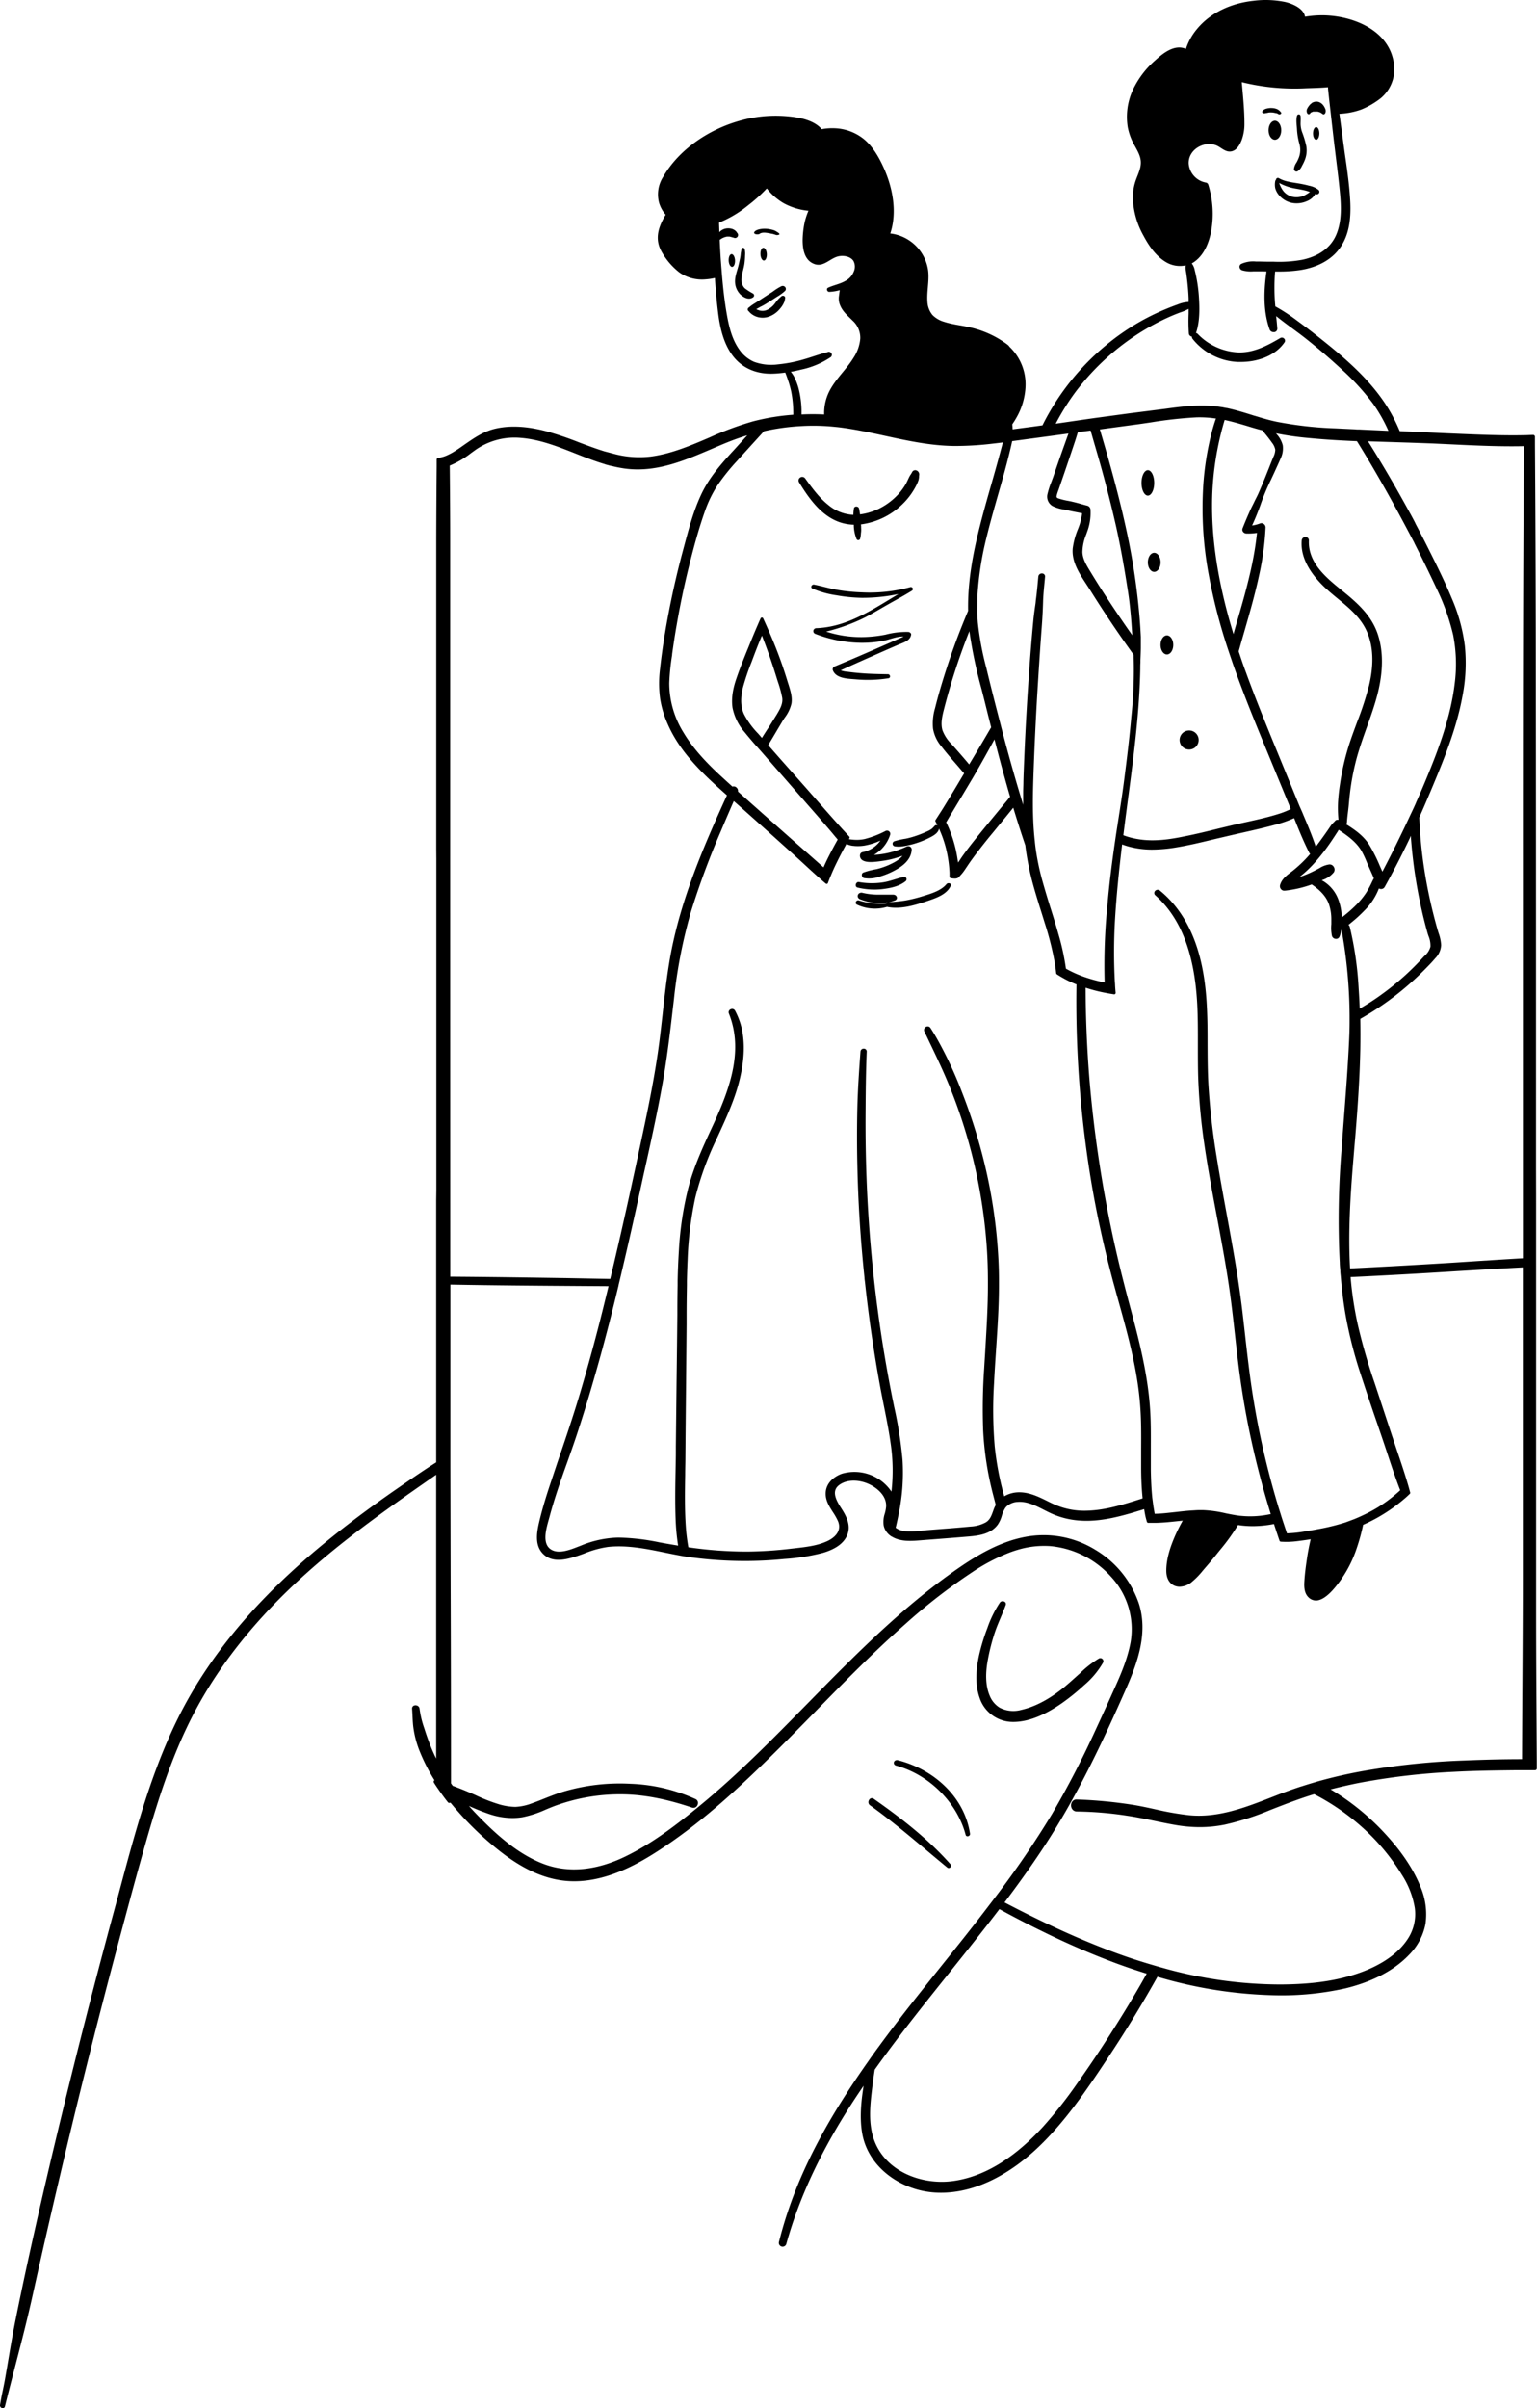 <svg width="242" height="379" fill="none" xmlns="http://www.w3.org/2000/svg"><path d="M133.591 82.51c.279.039.559.062.84.07a5.904 5.904 0 00.444 2.272.298.298 0 00.455.074.327.327 0 00.095-.148c.071-.278.112-.563.125-.85.045-.279.056-.563.031-.845 0-.184 0-.37-.036-.554a11.456 11.456 0 006.66-3.297 10.923 10.923 0 001.554-1.944c.24-.376.455-.768.644-1.173l.018-.043c.074-.175.147-.346.204-.53.043-.16.068-.324.076-.49 0-.087 0-.175.022-.267a.707.707 0 00-.088-.462.66.66 0 00-.356-.29.53.53 0 00-.394.011.558.558 0 00-.285.284 3.654 3.654 0 01-.214.355 3.55 3.55 0 00-.27.462l-.023.046c-.146.319-.288.619-.444.924a9.711 9.711 0 01-1.096 1.538c-.883.99-1.937 1.8-3.108 2.382a9.61 9.61 0 01-3.042.924 6.695 6.695 0 00-.151-.924c-.098-.397-.737-.434-.808 0-.05.329-.079.66-.084.993a6.595 6.595 0 01-3.97-1.57c-1.372-1.094-2.446-2.54-3.61-4.156a.586.586 0 00-.38-.238.57.57 0 00-.432.104.533.533 0 00-.227.347.557.557 0 00.08.41c1.812 2.965 4.112 6.1 7.77 6.586zm5.767 23.596l.453.009c.367.004.466.573.069.632a20.971 20.971 0 01-5.178.164l-.345-.026c-1.191-.088-2.806-.206-3.237-1.428a.48.48 0 01.05-.359.501.501 0 01.291-.227 347.634 347.634 0 005.41-2.307l.463-.201 2.896-1.264 1.437-.641c.208-.082.411-.176.608-.282-.697-.022-1.422.19-2.126.396-.39.114-.773.226-1.141.295a17.75 17.75 0 01-3.543.299 20.603 20.603 0 01-7.073-1.395.471.471 0 01-.259-.193.452.452 0 01.082-.594.479.479 0 01.302-.12c4.343-.15 8.039-2.397 11.65-4.593.433-.264.865-.526 1.297-.784a27.05 27.05 0 01-5.822.594 25.175 25.175 0 01-3.944-.396 14.866 14.866 0 01-3.789-1.058c-.376-.198-.095-.692.272-.62.561.111 1.117.247 1.673.384h.003c.688.17 1.376.338 2.074.459a28.71 28.71 0 003.793.375 24.231 24.231 0 007.617-.83.326.326 0 01.365.182.307.307 0 01-.119.383c-.868.54-1.76 1.037-2.651 1.533l-.003.002a144.525 144.525 0 00-2.316 1.317c-.798.464-1.596.927-2.418 1.354a29.49 29.49 0 01-6.128 2.234c1.85.602 3.79.895 5.74.868a20.158 20.158 0 003.629-.387 12.697 12.697 0 013.603-.422c.199.034.441.194.41.422-.11.829-.922 1.151-1.657 1.442-.127.05-.252.1-.371.151-1.05.452-2.099.91-3.146 1.374l-.05.022c-1.96.865-3.911 1.726-5.854 2.629.329.123.676.196 1.028.215.703.101 1.415.173 2.123.232 1.281.109 2.553.134 3.832.16zm-4.333 33.579c1.272.307 2.579.39 3.875.246 1.241-.153 2.647-.41 3.684-1.246a.37.37 0 00.133-.204.42.42 0 00-.012-.253.368.368 0 00-.153-.186.301.301 0 00-.223-.034c-.498.102-.981.249-1.466.396-.661.201-1.325.403-2.031.492a11.616 11.616 0 01-3.594-.077c-.495-.093-.737.743-.213.866zm10.365 1.328c1.305-.4 2.808-.86 3.637-1.878.219-.265.83-.114.681.233-.616 1.404-2.295 1.966-3.795 2.468l-.097.032c-1.868.625-4.022 1.258-6.035.878l-.098-.028a6.742 6.742 0 01-2.418.264 6.567 6.567 0 01-2.335-.608c-.411-.192-.126-.804.316-.661 1.373.436 2.838.605 4.293.494a.494.494 0 01.214-.172 6.377 6.377 0 01-1.114.103h-.466a10.232 10.232 0 01-1.398-.188 8.677 8.677 0 01-1.109-.327l-.214-.078a.607.607 0 01-.352-.286.495.495 0 01-.021-.42.475.475 0 01.108-.174.57.57 0 01.178-.122.634.634 0 01.441-.027c.777.183 1.577.279 2.381.286h2.484a.61.61 0 01.347.123.486.486 0 01.185.285.39.39 0 01-.038.293.479.479 0 01-.242.206c-.32.124-.652.223-.993.294l.098-.009.128-.011.274-.024c.729-.064 1.459-.127 2.18-.25a22.39 22.39 0 002.563-.629l.217-.067zM118.692 46.66a.326.326 0 01-.107.123c-.641.472-1.396.099-1.962-.392a2.91 2.91 0 01-.884-1.89c-.051-.689.146-1.356.34-2.014.057-.193.114-.385.164-.577.077-.286.138-.578.2-.87v-.002c.03-.142.06-.285.092-.427.044-.227.075-.458.093-.69.007-.082.026-.173.045-.268.028-.133.056-.272.056-.402a.295.295 0 01.09-.18.259.259 0 01.356 0c.049.047.081.11.089.18.033.2.055.402.066.605a5.987 5.987 0 01-.013.265v.002c-.006.112-.013.223-.013.332-.014.373-.048.746-.102 1.115-.05.33-.129.65-.208.97-.097.39-.193.779-.234 1.178a1.96 1.96 0 00.058.888c.087.287.239.546.441.755.422.319.865.603 1.326.85a.352.352 0 01.107.448zm2.334.888c.427-.268.854-.546 1.281-.824h.001c.468-.27.905-.586 1.302-.944a.458.458 0 00.121-.296.458.458 0 00-.104-.301.502.502 0 00-.281-.171.522.522 0 00-.332.037 9.01 9.01 0 00-1.332.84l-2.555 1.66-.181.113h-.001l-.001.002a20.28 20.28 0 00-.483.309c-.118.079-.229.168-.339.255-.094.075-.186.15-.282.216a.354.354 0 00-.035.472c.024.02.048.04.075.057.37.465.896.797 1.491.943a3.008 3.008 0 001.958-.189 3.945 3.945 0 001.441-1.094c.228-.251.422-.528.577-.825a2.7 2.7 0 01.062-.13c.039-.08.078-.16.107-.243a1.73 1.73 0 00.057-.26c.012-.071.025-.144.042-.211a.318.318 0 00-.015-.213.346.346 0 00-.148-.16.37.37 0 00-.423.047 5.412 5.412 0 00-.547.51c-.124.14-.232.286-.34.431l-.157.21a3.345 3.345 0 01-1.044.9 1.8 1.8 0 01-1.218.208 3.051 3.051 0 01-.651-.236l.661-.377c.443-.203.86-.462 1.293-.736zm-1.633-10.674a.978.978 0 01-.343-.007.526.526 0 01-.263-.117c-.056-.054-.071-.116-.041-.175.135-.377.947-.575 1.655-.575a4.62 4.62 0 011.15.156c.298.067.552.174.733.31.182.095.327.206.428.327.115.144-.329.245-.498.193-.074-.022-.145-.046-.217-.07l-.042-.013-.071-.023a6.705 6.705 0 00-.168-.052l-.145-.028-.064-.014h-.035l-.224-.051c-.063-.015-.125-.03-.19-.044h-.05l-.214-.034-.344-.04a2.107 2.107 0 01-.159 0h-.115l-.124.015a.484.484 0 00-.072.011l-.006.001-.112.032h-.034l-.045.015-.08.042-.04.023v.012a.586.586 0 01-.27.106zm.788 2.126c-.274 0-.474.472-.448 1.026.027.553.274.987.548.974.274-.014.474-.475.448-1.026-.027-.55-.274-.99-.548-.973zm-5.448 2.027c-.026-.554.174-1.027.448-1.027.274-.013.521.418.548.973.026.554-.174 1.013-.448 1.027-.274.013-.521-.418-.548-.973zm66.998 34.976c0-1.108-.449-2.003-.998-2.003-.548 0-1.002.895-1.002 2.003 0 1.107.449 1.997 1.002 1.997.553 0 .998-.895.998-1.997zm-1 12.499c0-.83.449-1.502.998-1.502.553 0 1.002.676 1.002 1.502S182.277 90 181.729 90c-.549 0-.998-.667-.998-1.498zm3 11.498c-.554 0-1 .673-1 1.5s.446 1.5 1 1.5 1-.673 1-1.5-.446-1.5-1-1.5zm2 16.5a1.5 1.5 0 112.999-.001 1.5 1.5 0 01-2.999.001zm20.593-98.715l.041-.05.041-.042h.058c.066-.036.132-.065.2-.095l.043-.018.032-.014h.729l.298.092.135.056.072.043c.061.047.124.088.189.12l.086.071a.23.23 0 00.202.044.323.323 0 00.182-.148.682.682 0 00.094-.285.808.808 0 00-.028-.319c-.134-.381-.334-.695-.576-.906-.266-.23-.566-.345-.87-.333-.151 0-.302.026-.45.078l-.167.07a.729.729 0 00-.202.178h-.032a2.752 2.752 0 00-.585.778.735.735 0 00-.085.355c0 .13.03.255.085.354a.38.38 0 00.117.128.235.235 0 00.141.04.247.247 0 00.139-.056.42.42 0 00.111-.14zm-7.007.009a.859.859 0 01-.264.047.417.417 0 01-.139-.024.32.32 0 01-.112-.065.22.22 0 01-.062-.095.181.181 0 01-.002-.106.876.876 0 01.291-.297 1.26 1.26 0 01.439-.172c.257-.066.53-.093.802-.078.307.01.606.078.866.2.112.06.213.13.301.209l.059.054c.034.021.059.05.073.08.032.04.067.078.105.115a.196.196 0 01.048.075.164.164 0 01-.031.16.247.247 0 01-.074.06.382.382 0 01-.316.013.286.286 0 01-.083-.054s-.036-.01-.036-.027-.037-.017-.037-.017l-.1-.034-.068-.027h-.06a.954.954 0 01-.05-.012.39.39 0 00-.1-.018 2.915 2.915 0 00-.301-.061l-.155-.02h-.068a3.61 3.61 0 00-.329 0h-.068a2.02 2.02 0 00-.155.03l-.296.064h-.078zm4.81 7.799a2.203 2.203 0 00-.396 1.001.42.42 0 00.196.35.379.379 0 00.385.004 1.85 1.85 0 00.674-.824 7.11 7.11 0 00.485-1.02c.253-.669.323-1.4.202-2.11a14.192 14.192 0 00-.647-2.165 4.227 4.227 0 01-.251-1.28c0-.14.004-.28.008-.42.008-.28.015-.56-.008-.833a.315.315 0 00-.072-.194.273.273 0 00-.367-.055.303.303 0 00-.121.165c-.143.531-.093 1.091-.044 1.64.019.212.037.422.044.628.05.723.172 1.438.366 2.133a3.44 3.44 0 01-.04 2.077 5.55 5.55 0 01-.414.903z" fill="#000"/><path fill-rule="evenodd" clip-rule="evenodd" d="M206.148 29.235a16.337 16.337 0 00-1.636-.355 28.82 28.82 0 00-.588-.098c-.888-.142-1.772-.283-2.556-.738a.316.316 0 00-.315-.004.28.28 0 00-.111.11.256.256 0 00-.03.149.264.264 0 00-.123.192 2.827 2.827 0 000 1.137c.104.375.289.727.542 1.037a3.672 3.672 0 002.015 1.254 3.99 3.99 0 002.397-.251c.367-.143.697-.357.966-.627a2.6 2.6 0 00.374-.518l.118.041c.456.126.684-.38.415-.66a3.382 3.382 0 00-1.468-.669zm-.073 1.104a5.881 5.881 0 01-.779.46 2.95 2.95 0 01-1.672.204 2.65 2.65 0 01-1.518-.878 3.779 3.779 0 01-.456-.735 3.423 3.423 0 01-.241-.594 8.334 8.334 0 002.684.903c.538.096 1.076.192 1.6.33.19.057.377.122.56.197a1.256 1.256 0 01-.178.104v.009z" fill="#000"/><path d="M201.731 20.502c0-.83-.446-1.502-.998-1.502-.551 0-1.002.673-1.002 1.502 0 .83.451 1.498 1.002 1.498.552 0 .998-.66.998-1.498zm5 .498c0-.547.235-1 .5-1 .275 0 .5.453.5 1 0 .547-.225 1-.5 1s-.5-.453-.5-1z" fill="#000"/><path fill-rule="evenodd" clip-rule="evenodd" d="M95.173 71.035c-1.337-.414-2.697-.922-4.012-1.417a51.81 51.81 0 00-5.17-1.752c-2.986-.78-5.535-.923-7.795-.446-1.991.418-3.49 1.461-5.081 2.567l-.013.01-.125.087-.086.06c-.376.265-.759.534-1.176.793-.424.28-.872.525-1.337.731-.435.199-.898.33-1.373.388a.28.28 0 00-.25.272v1.052c-.035 4.011-.057 7.702-.066 11.273v49l.013 1.542v52.125l-.022 1.551v41.275c-2.034 1.293-4.032 2.674-6.015 4.046l-.203.14c-4.318 2.986-8.53 6.124-12.55 9.498-7.85 6.593-14.954 14.21-20.057 23.152-5.368 9.387-8.214 20.019-11.004 30.439v.003c-.296 1.103-.59 2.204-.887 3.3a1221.521 1221.521 0 00-9.33 36.627 967.267 967.267 0 00-4.224 18.422 593.353 593.353 0 00-1.975 9.401c-.426 2.114-.777 4.18-1.127 6.247a396.733 396.733 0 01-.53 3.078c-.12.656-.233 1.202-.344 1.733a45.886 45.886 0 00-.428 2.261c-.08.504.65.731.776.214.536-2.17 1.078-4.262 1.615-6.332v-.003l.002-.004c.961-3.706 1.905-7.347 2.768-11.255a1444.39 1444.39 0 014.177-18.275 1234.201 1234.201 0 019.11-36.377c1.591-5.973 3.187-11.941 4.902-17.874 1.64-5.634 3.468-11.242 5.982-16.55 4.457-9.441 11.098-17.433 18.835-24.378 6.41-5.754 13.452-10.662 20.503-15.565v44.668a24.922 24.922 0 01-.852-1.89 38.477 38.477 0 01-1.02-2.871c-.352-.989-.6-2.013-.74-3.053-.063-.754-1.24-.758-1.181 0 .031.381.05.761.067 1.141v.002c.034.698.067 1.396.182 2.097.162 1.031.426 2.044.79 3.022a29.046 29.046 0 002.486 4.97.305.305 0 00-.08.067.279.279 0 000 .317c.107.178.223.356.334.517l.05.075c.07.112.15.223.231.335l.214.316.477.664c.28.388.57.772.891 1.173.027.032.06.058.098.076a.265.265 0 00.12.026h.094a.33.33 0 00.085-.049 49.026 49.026 0 006.686 6.749c3.467 2.91 7.478 5.398 12.123 5.612 4.644.214 9.137-1.783 13.014-4.208 7.608-4.743 14.24-11.032 20.556-17.344a692.491 692.491 0 005.167-5.237c4.567-4.662 9.163-9.353 14.074-13.676a90.88 90.88 0 0110.612-8.215 29.953 29.953 0 015.794-3.031c.415-.156.834-.298 1.257-.423 1.68-.513 3.44-.714 5.193-.593a14.62 14.62 0 019.498 4.778 12.118 12.118 0 013.12 10.333c-.446 2.411-1.369 4.684-2.367 6.904a612.312 612.312 0 01-3.12 6.842 147.463 147.463 0 01-6.873 13.274 146.886 146.886 0 01-8.972 13.141c-.258.343-.517.686-.78 1.025a345.974 345.974 0 01-4.751 6.102c-.965 1.215-1.936 2.427-2.906 3.639-3.349 4.183-6.701 8.37-9.863 12.693a95.68 95.68 0 00-1.783 2.496c-.236.33-.468.66-.695.994-4.654 6.713-8.839 13.858-11.549 21.592a64.797 64.797 0 00-1.707 5.678.597.597 0 00.872.683.603.603 0 00.283-.362c2.193-7.907 5.905-15.289 10.345-22.153.597-.923 1.207-1.827 1.822-2.732-.387 2.447-.641 4.952-.24 7.386.891 5.42 6.052 9.012 11.303 9.405 6.066.445 11.775-2.795 16.09-6.789 4.457-4.136 7.938-9.302 11.285-14.344a195.599 195.599 0 007.648-12.48l.05-.089c.046-.08.09-.16.133-.241a70.056 70.056 0 0017.632 2.888 46.012 46.012 0 0011.927-1.056c3.682-.892 7.421-2.519 10.064-5.3a9.36 9.36 0 002.576-4.85 10.99 10.99 0 00-.793-5.866c-1.382-3.427-3.757-6.49-6.311-9.124a38.204 38.204 0 00-7.831-6.182 81.105 81.105 0 014.488-1.026c4.93-.928 9.919-1.511 14.931-1.742 3.32-.182 6.705-.218 9.978-.254h2.787a.288.288 0 00.196-.084.285.285 0 00.08-.197v-1.124l-.035-5.959c-.036-5.826-.072-11.852-.072-17.776v-47.743c0-26.506-.005-22.529-.009-19.437v.005c-.002 1.963-.004 3.562-.004-3.243 0-23.704 0-48.211-.027-72.317 0-12.948-.044-26.846-.142-40.75v-1.247a.292.292 0 00-.09-.196.243.243 0 00-.205-.076c-.221 0-.445.01-.667.02-.146.006-.291.012-.434.016-3.498.08-7.055-.067-10.491-.21l-2.394-.102-7.011-.321a25.876 25.876 0 00-2.349-4.422c-2.763-4.132-6.685-7.426-10.509-10.448a102.872 102.872 0 00-3.419-2.603 27.808 27.808 0 00-3.307-2.153 31.022 31.022 0 01-.036-5.496h.517a22.09 22.09 0 003.495-.236c2.014-.326 4.764-1.244 6.387-3.754 1.15-1.782 1.6-4.056 1.421-7.198-.129-2.296-.445-4.618-.775-6.87-.08-.552-.156-1.109-.231-1.663l-.028-.2c-.219-1.625-.441-3.26-.664-4.902a11.518 11.518 0 003.45-.673 12.59 12.59 0 003.12-1.828 5.993 5.993 0 001.908-5.982c-1.043-4.84-6.485-6.922-10.929-7.011a16.49 16.49 0 00-2.96.223c-.209-1.306-1.943-2.037-3.057-2.31a15.075 15.075 0 00-5.045-.204c-3.397.365-6.713 1.783-8.915 4.457a9.317 9.317 0 00-1.733 3.12c-1.783-.798-3.606.678-4.876 1.832a14.264 14.264 0 00-3.441 4.533 10.152 10.152 0 00-.838 5.978c.187.96.526 1.883 1.003 2.736l.065.12.037.068.073.132c.403.728.826 1.493.872 2.328.048.8-.253 1.564-.547 2.309-.089.226-.177.45-.255.673a8.275 8.275 0 00-.446 2.906 13.05 13.05 0 001.667 5.773c.847 1.591 1.948 3.213 3.53 4.154a4.284 4.284 0 003.12.522c-.042.328-.025.662.049.985l.04.258c.063.446.116.892.165 1.31.107.968.174 1.837.205 2.653v.553a5.195 5.195 0 00-1.707.392l-.089.031a38.43 38.43 0 00-1.783.69 37.34 37.34 0 00-3.405 1.619 36.867 36.867 0 00-6.191 4.217 38.864 38.864 0 00-9.462 11.727c-.081.152-.157.306-.234.46l-.001.002-.14.278c-1.29.183-2.375.324-3.371.454l-1.331.174c0-.164-.013-.327-.027-.49v-.001c-.008-.1-.017-.202-.022-.302.256-.368.492-.749.709-1.141a10.764 10.764 0 001.373-4.756 8.163 8.163 0 00-2.559-6.334c0-.224-1.769-1.302-1.787-1.302a15.633 15.633 0 00-4.141-1.658 25.092 25.092 0 00-1.835-.371c-.845-.15-1.689-.3-2.501-.565a4.247 4.247 0 01-1.819-1.06 3.542 3.542 0 01-.802-2.065c-.06-.776.005-1.55.071-2.323v-.003c.075-.885.15-1.77.036-2.657a6.82 6.82 0 00-5.955-5.794c1.124-3.392.37-7.284-1.092-10.457-.753-1.64-1.724-3.317-3.151-4.458a7.744 7.744 0 00-4.425-1.64 9.038 9.038 0 00-2.131.142c-1.337-1.569-3.94-1.93-5.83-2.068a20.697 20.697 0 00-7.403.834c-4.675 1.382-9.257 4.457-11.731 8.74a5.132 5.132 0 00-.637 4.08c.189.633.501 1.224.918 1.738l.12.138c-.289.466-.542.953-.757 1.457-.615 1.453-.7 2.853.071 4.275.709 1.3 1.677 2.44 2.844 3.352a6.206 6.206 0 004.118 1.087 9.167 9.167 0 001.471-.218c.129 1.935.298 3.865.548 5.795.285 2.157.838 4.457 2.112 6.24 1.476 2.086 3.718 3.053 6.24 3.031a16.98 16.98 0 002.171-.178c.185.431.346.913.494 1.356l.014.043c.18.541.329 1.092.446 1.65a18 18 0 01.316 3.356v.236h-.027c-1.1.08-2.192.21-3.195.38h-.045a37.88 37.88 0 00-3.053.654 49.724 49.724 0 00-6.855 2.537l-.006.002c-2.975 1.274-6.053 2.592-9.296 3.01a15.463 15.463 0 01-5.82-.445l-1.431-.379zm-24.291 63.727a.33.33 0 000-.066v-49.83c0-3.681-.031-7.626-.071-11.589a14.18 14.18 0 003.365-1.974l.534-.384a10.696 10.696 0 017.332-2.001c2.959.243 5.75 1.346 8.47 2.421l.066.026c1.52.602 3.088 1.221 4.684 1.694a.324.324 0 00.089.04l.865.232h.075a19.39 19.39 0 002.082.41c.673.092 1.352.138 2.032.138 4.091 0 7.874-1.614 11.554-3.183l.061-.026c.829-.357 1.658-.713 2.487-1.048a37.953 37.953 0 013.151-1.114l-2.103 2.322c-2.024 2.193-3.94 4.377-5.175 7.047-1.193 2.563-1.94 5.364-2.663 8.075l-.176.662a137.056 137.056 0 00-2.148 9.24c-.678 3.463-1.155 6.521-1.462 9.36a18.224 18.224 0 000 4.69 15.7 15.7 0 001.194 4.034c1.935 4.457 5.509 7.849 9.333 11.228-3.703 8.108-7.131 16.104-8.793 24.694-.615 3.227-.985 6.539-1.338 9.744l-.012.114c-.157 1.386-.318 2.812-.496 4.214-.641 4.961-1.622 9.806-2.589 14.339-1.569 7.332-3.258 15.155-5.148 23.009l-7.015-.134-.49-.007h-.003c-5.801-.087-11.784-.176-17.679-.216-.006-22.055-.01-44.108-.013-66.161zm88.606-65.363h.076l8.664-1.168-.526 1.472a365.371 365.371 0 00-1.783 5.099l-.107.307c-.089.245-.182.495-.276.745-.245.6-.445 1.219-.597 1.85a1.704 1.704 0 00.815 1.956 6.083 6.083 0 001.756.53l.589.126c.548.124 1.105.236 1.644.338l.633.125a9.177 9.177 0 01-.637 2.443l-.027.071c-.4.96-.672 1.969-.811 3-.196 2.09 1.039 3.971 2.131 5.634.191.29.383.58.561.86a184.118 184.118 0 006.891 10.252v.045c.112 3.273-.01 6.55-.366 9.806-.29 3.334-.708 6.686-1.114 9.838-.259 2.028-.58 4.083-.891 6.066l-.375 2.42-.151 1.017-.058.401c-.544 3.789-.914 6.882-1.159 9.73a94.844 94.844 0 00-.446 12.258 25.729 25.729 0 01-1.694-.401c-.512-.143-.98-.285-1.448-.446a18.168 18.168 0 01-2.951-1.324 37.877 37.877 0 00-1.212-5.54c-.355-1.276-.758-2.557-1.148-3.799l-.001-.001-.019-.06a139.505 139.505 0 01-1.185-3.927 39.514 39.514 0 01-1.083-4.792 30.135 30.135 0 01-.241-1.827v-.041c-.446-3.864-.325-7.764-.178-11.749.174-4.667.414-9.401.713-14.068.2-3.173.365-5.607.539-7.89a85.47 85.47 0 00.214-3.953c.027-1.02.125-2.064.223-3.067.031-.32.062-.641.089-.958a.46.46 0 00-.107-.36.471.471 0 00-.339-.166.552.552 0 00-.61.481c-.04.406-.081.816-.116 1.226l-.013.137c-.072.755-.145 1.532-.255 2.288l-.049.517c-.133.927-.271 1.885-.361 2.84-.214 2.26-.41 4.626-.588 7.033a470.411 470.411 0 00-.816 14.086l-.033.817-.001.02c-.044 1.074-.089 2.172-.117 3.263 0 .294-.009.587-.018.879-.008.25-.016.5-.018.748v2.082-.001c-.085-.276-.169-.552-.258-.833l-.013-.039-.01-.035-.017-.056-.011-.042-.014-.047-.029-.106c-.129-.41-.254-.82-.374-1.235a274.786 274.786 0 01-2.759-9.949l-.602-2.326a404.98 404.98 0 01-1.72-6.887 46.703 46.703 0 01-1.337-7.132 30.461 30.461 0 01-.09-1.596l.027-2.585c.19-3.14.676-6.255 1.453-9.303.544-2.228 1.19-4.501 1.814-6.686l.062-.217c.565-1.978 1.147-4.016 1.645-6.045.174-.687.339-1.39.491-2.1l.129-.049zm55.058 169.1c-.411.196-.856.393-1.364.598-.446.169-.892.334-1.337.499a33.811 33.811 0 01-4.061 1.016l-.98.178-1.413.241a19.66 19.66 0 01-2.759.29c-.152-.443-.299-.89-.446-1.333v-.002l-.218-.658a48.384 48.384 0 01-.361-1.136l-.002-.007c-.16-.506-.32-1.012-.471-1.522a133.696 133.696 0 01-2.674-10.502 132.954 132.954 0 01-1.814-10.876 327.17 327.17 0 01-.602-5.135l-.05-.445-.083-.733-.001-.014c-.182-1.615-.367-3.261-.592-4.883l-.001-.004c-.12-.868-.24-1.736-.374-2.595l-.02-.133-.021-.143a27.804 27.804 0 00-.092-.589c-.495-3.12-1.079-6.325-1.645-9.405-.553-2.999-1.123-6.097-1.609-9.16-.613-3.69-1.04-7.409-1.279-11.143-.129-2.188-.138-4.416-.147-6.573v-.015c0-1.52 0-3.098-.058-4.645-.161-5.192-.932-12.703-5.794-17.958a15.834 15.834 0 00-1.663-1.561.543.543 0 00-.848.239.47.47 0 00.144.515c4.011 3.566 6.173 9.16 6.592 17.121.111 2.13.107 4.305.103 6.409v.002c0 1.586 0 3.226.04 4.839.12 3.686.457 7.363 1.007 11.01.548 3.735 1.252 7.506 1.939 11.143l.113.607c.531 2.846 1.078 5.777 1.536 8.674l.009.053.007.041.015.092.009.059.019.118.031.206.044.286.093.607c.385 2.593.682 5.238.968 7.786l.026.237c.116 1.043.233 2.083.352 3.12.446 3.847.999 7.386 1.676 10.818a139.216 139.216 0 003.592 14.152c-1.56.346-3.165.44-4.755.277h-.08a14.69 14.69 0 01-.892-.134 40.06 40.06 0 01-1.431-.276 18.554 18.554 0 00-3.565-.491c-.41 0-.789 0-1.15.027-.17.013-.327.021-.479.03-.171.009-.336.018-.511.032-.704.058-1.421.139-2.112.219l-1.489.16c-.664.067-1.257.103-1.814.116l-.066-.386c-.058-.34-.115-.676-.166-1.018l-.156-1.203v-.045c-.12-1.23-.191-2.55-.218-4.279v-3.232l.001-.877v-.003c.003-1.54.006-3.112-.072-4.665-.294-6.096-1.896-12.046-3.311-17.301l-.01-.038a223.999 223.999 0 01-.856-3.28l-.209-.821a194.976 194.976 0 01-5.219-31.348c-.379-4.77-.58-9.579-.593-14.3.127.043.263.085.397.126h.002l.001.001.097.029.108.033.05.016c.853.254 1.719.462 2.594.624.406.081.816.147 1.226.21h.031a.202.202 0 00.043-.005l.009-.002.012-.004c.009-.002.018-.006.026-.009a.224.224 0 00.074-.055.227.227 0 00.059-.17 30.054 30.054 0 01-.089-1.146c0-.151-.014-.312-.026-.462l-.014-.18a87.884 87.884 0 01.035-9.806c.21-3.463.566-7.212 1.115-11.754.382.144.772.267 1.167.37 1.165.3 2.363.45 3.566.446a23.088 23.088 0 003.739-.335c2.071-.338 4.151-.844 6.161-1.333l.017-.004 1.916-.446c.531-.126 1.064-.247 1.598-.369l.005-.001.719-.165c1.868-.419 3.802-.855 5.679-1.386a18.025 18.025 0 002.514-.914c.681 1.712 1.453 3.629 2.371 5.434a.656.656 0 00.156.192l-.268.312a19.777 19.777 0 01-2.38 2.268l-.081.066-.107.083-.186.141c-.718.54-1.453 1.101-1.721 2.028a.723.723 0 00.152.656.65.65 0 00.486.236h.093a17.856 17.856 0 004.012-.892l.245-.084c1.43.958 2.322 1.988 2.719 3.142.245.751.368 1.537.365 2.327v.784a6.07 6.07 0 00.103 1.863.659.659 0 00.592.446h.049a.558.558 0 00.531-.33c.142-.334.238-.687.285-1.047l.049-.031a77.531 77.531 0 011.266 13.488v1.096c0 .892-.031 1.806-.076 2.782-.183 3.977-.493 8.014-.794 11.927v.005l-.022.281-.124 1.639-.001.015c-.093 1.22-.185 2.434-.271 3.655a133.425 133.425 0 00-.259 17.477c0 .288.026.577.051.872.012.134.024.27.034.407 0 .218.024.438.047.654l.024.238c.183 2.206.446 4.337.807 6.334a67.382 67.382 0 002.304 8.977 447.171 447.171 0 002.625 7.816l.001.003.155.454.593 1.738c.29.843.571 1.69.852 2.537.628 1.907 1.279 3.873 2.023 5.794a23.555 23.555 0 01-3.508 2.675c-.777.473-1.581.901-2.406 1.283zm-57.942-11.027c-.268-3.233-.3-6.48-.098-9.717.088-1.801.21-3.628.328-5.401l.034-.519c.206-3.125.418-6.346.418-9.525v-.798c0-1.097-.027-2.077-.071-3a81.751 81.751 0 00-2.871-17.959 87.474 87.474 0 00-2.861-8.607 63.033 63.033 0 00-3.797-8.193 32.962 32.962 0 00-1.168-1.948.537.537 0 00-.731-.196.563.563 0 00-.236.749l.185.387c.192.4.384.799.572 1.2 1.03 2.144 2.091 4.355 3.013 6.588a82.136 82.136 0 016.062 25.996c.107 1.564.16 3.195.165 4.992v.789c0 3.087-.184 6.232-.364 9.303l-.001.024-.081 1.397c-.049.776-.098 1.551-.143 2.327a92.664 92.664 0 00-.164 9.704 49.8 49.8 0 001.363 9.36c.103.428.215.856.323 1.268.107.409.21.802.297 1.166a4.102 4.102 0 00-.323.698l-.063.176-.042.12v.001c-.259.717-.482 1.336-1.132 1.733a5.633 5.633 0 01-2.416.668 214.94 214.94 0 01-4.417.37l-2.451.192-.802.085-.026.003c-1.333.146-3.007.331-4.053-.449l-.031-.022a49.27 49.27 0 00.406-1.841 32.21 32.21 0 00.677-8.786 64.816 64.816 0 00-1.337-8.469l-.053-.267a216.157 216.157 0 01-3.076-19.443 219.932 219.932 0 01-1.199-16.047 240.76 240.76 0 01-.16-10.024c.022-3.722.049-6.825.183-10.021a.447.447 0 00-.446-.494.483.483 0 00-.196.023.481.481 0 00-.172.097.5.5 0 00-.171.348c-.219 3.013-.424 5.959-.491 8.914a200.719 200.719 0 000 8.915c.116 5.795.495 11.781 1.128 17.776 0 .141.02.28.039.417.009.057.017.115.023.172l.007.055.007.064.015.14a224.112 224.112 0 002.458 16.737c.17.891.353 1.814.535 2.719l.031.152c.383 1.923.778 3.911 1.039 5.869.336 2.425.366 4.883.089 7.315a7.028 7.028 0 00-7.813-2.817c-1.239.446-2.558 1.484-2.545 3.16 0 1.093.562 1.976 1.105 2.83l.032.05c.3.441.564.906.788 1.39.767 1.783-.891 2.822-1.666 3.174-1.532.719-3.334.926-5.079 1.126l-.02.002-.678.076a61.589 61.589 0 01-6.868.445 63.948 63.948 0 01-9.231-.677 29.918 29.918 0 01-.41-3.388c-.176-2.638-.135-5.324-.095-7.917v-.003l.002-.103c0-.475.008-.949.017-1.423.005-.282.011-.564.014-.846.027-3.566.058-7.132.094-10.698.035-3.566.068-7.131.098-10.697v-1.387c0-1.582.022-3.169.049-4.751v-.687c.026-1.154.062-2.228.111-3.311.112-3.299.516-6.58 1.208-9.807a48.16 48.16 0 013.347-9.231l.254-.553c1.244-2.696 2.532-5.491 3.289-8.424.914-3.535.99-6.628.223-9.191a11.894 11.894 0 00-.847-2.037.52.52 0 00-.695-.219.506.506 0 00-.285.647c2.433 6.048 0 12.271-2.737 18.123-1.292 2.786-2.759 5.951-3.637 9.298a52.061 52.061 0 00-1.488 9.851 113.62 113.62 0 00-.201 4.819l-.001.006v.013a.074.074 0 00.001.021v.686a206.012 206.012 0 00-.044 3.33v1.261c-.036 3.593-.078 7.186-.125 10.778-.036 3.323-.073 6.646-.112 9.972v.891c0 .604-.012 1.207-.024 1.801l-.016.842c-.049 2.572-.098 5.238 0 7.85.047 1.414.179 2.823.397 4.221-.958-.156-1.939-.326-2.982-.522a34.655 34.655 0 00-6.445-.744 16.38 16.38 0 00-5.923 1.284l-.361.138c-1.257.495-2.973 1.168-4.172.53-1.591-.842-.931-3.191-.495-4.747l.125-.446c.771-2.906 1.783-5.794 2.786-8.58l.159-.449c.476-1.348.965-2.73 1.414-4.102 1.382-4.199 2.674-8.567 3.985-13.372a357.381 357.381 0 002.531-9.949.077.077 0 000-.045l.17-.708c1.368-5.692 2.638-11.474 3.721-16.439l.397-1.783c.891-4.012 1.783-8.126 2.532-12.218.784-4.261 1.292-8.625 1.782-12.846l.121-1.03a79.564 79.564 0 012.674-13.72 126.867 126.867 0 014.698-12.663c.671-1.59 1.355-3.178 2.05-4.765l1.23 1.083c2.431 2.164 4.852 4.331 7.265 6.504.793.708 1.578 1.426 2.367 2.148.891.825 1.783 1.649 2.714 2.465l.103.092c.255.228.513.459.788.679.04.034.091.053.143.054h.058a.213.213 0 00.094-.052.21.21 0 00.058-.091c.151-.415.312-.82.476-1.204.263-.637.553-1.283.892-1.97.388-.802.829-1.653 1.386-2.674l.16-.285c.316.152.655.251 1.003.294.077 0 .151.009.225.018l.051.006.072.007c.024.002.047.004.071.004.479.026.958.001 1.431-.075.862-.158 1.7-.423 2.496-.789a4.456 4.456 0 01-2.839 1.827.482.482 0 00-.321.25.622.622 0 00-.063.254.795.795 0 000 .138c.156 1.186 2.174.914 3.144.783l.226-.03a14.38 14.38 0 003.325-.833c-.508.677-1.444 1.128-2.139 1.448-.641.285-1.306.509-1.988.669a11.9 11.9 0 00-2.042.53c-.378.165-.254.772.112.865a4.905 4.905 0 002.514-.245 11.98 11.98 0 002.393-.994c1.261-.682 2.532-1.698 2.603-3.249a.526.526 0 00-.4-.515.524.524 0 00-.233-.002.62.62 0 00-.183.053c-.289.134-.579.263-.891.379-.766.299-1.556.531-2.362.691-.55.11-1.107.183-1.667.218h-.192a5.571 5.571 0 002.541-3.169.519.519 0 00-.012-.292.514.514 0 00-.728-.279 15.452 15.452 0 01-3.254 1.257 5.946 5.946 0 01-1.511.13 7.825 7.825 0 01-.851-.08l-.143-.032.085-.147a.23.23 0 00-.031-.258l-.749-.812-.33-.356-.031-.036a294.644 294.644 0 01-3.28-3.691l-2.314-2.634-4.176-4.711-1.885-2.144c.478-.788.951-1.58 1.417-2.376l.798-1.337c.125-.21.263-.424.406-.633a5.89 5.89 0 001.042-2.193c.161-.982-.135-1.947-.423-2.882l-.022-.074a24.474 24.474 0 01-.156-.485 68.642 68.642 0 00-2.278-6.383 104.63 104.63 0 00-1.101-2.55l-.145-.32-.002-.004a97.349 97.349 0 00-.325-.715.229.229 0 00-.201-.129.23.23 0 00-.205.134 39.05 39.05 0 00-.419.958c-.552 1.265-1.078 2.56-1.587 3.811l-.001.004-.012.027-.04.09c-.584 1.439-1.199 2.968-1.72 4.493-.446 1.274-.892 2.968-.633 4.702a8.33 8.33 0 001.903 3.825 59.96 59.96 0 002.019 2.367l.233.26.166.189.132.149.093.106 7.238 8.291.892 1.016.343.393.001.001.005.006.002.003.004.003c.807.925 1.634 1.872 2.435 2.817.236.276.468.561.704.846l.383.446a70.693 70.693 0 00-1.533 2.88c-.25.499-.481 1.003-.7 1.497l-1.39-1.23-3.481-3.071-4.796-4.243c-.52-.467-1.044-.932-1.573-1.396l-2.229-1.992a.683.683 0 00-.067-.419.728.728 0 00-.481-.379.55.55 0 00-.321.022c-.816-.735-1.542-1.404-2.229-2.037-1.711-1.613-3.873-3.802-5.437-6.409a14.768 14.768 0 01-2.278-7.863c.059-1.474.208-2.944.446-4.4v-.116c.214-1.533.446-3.089.722-4.63a127.96 127.96 0 011.872-8.978c.704-2.84 1.511-5.902 2.558-8.87a18.764 18.764 0 012.051-4.2 33.512 33.512 0 012.999-3.73 915.5 915.5 0 014.266-4.698 35.066 35.066 0 015.91-.811 33.152 33.152 0 015.183.116l.531.053c2.5.294 5.009.838 7.434 1.364l.021.005c3.519.765 7.153 1.555 10.854 1.595a49.716 49.716 0 006.137-.374l.611-.071.927-.112a282.51 282.51 0 01-1.756 6.374c-.62 2.166-1.257 4.404-1.823 6.628-.936 3.669-1.997 8.518-1.894 13.506-.397.923-.771 1.859-1.056 2.572a107.537 107.537 0 00-2.278 6.312c-.776 2.38-1.391 4.488-1.876 6.445a8.457 8.457 0 00-.312 3.218 5.888 5.888 0 001.337 2.813c.766.994 1.6 1.957 2.455 2.933l.419.49c.223.263.446.526.687.785l-.334.561a335.087 335.087 0 01-2.92 4.837 52.74 52.74 0 01-.646 1.012l-.611.949a.218.218 0 000 .227c.076.134.152.272.219.41l.08.165a.445.445 0 00-.446.125 4.088 4.088 0 01-.481.477 4.244 4.244 0 01-.7.383c-.547.253-1.106.478-1.676.673-.552.192-1.116.349-1.689.468-.603.089-1.199.223-1.783.402a.411.411 0 00-.279.408.41.41 0 00.31.385 3.97 3.97 0 001.021.036 7.907 7.907 0 001.123-.192 13.74 13.74 0 003.717-1.382 4.29 4.29 0 00.5-.321c.221-.156.404-.36.534-.597.029-.062.053-.126.072-.192a.71.71 0 00.022-.138l.067.138c.429.954.775 1.942 1.034 2.956.317 1.264.507 2.557.566 3.86v.619a.215.215 0 00.165.21c.202.054.41.081.619.08a.995.995 0 00.638-.165 5.331 5.331 0 01.339-.392c.141-.152.275-.311.401-.477.151-.201.289-.406.423-.611l.236-.347c.446-.674.856-1.226 1.23-1.73a88.515 88.515 0 012.831-3.566l.98-1.199a338.39 338.39 0 002.05-2.509l.121-.152c.548 1.81 1.11 3.566 1.671 5.246l.227.673a42.228 42.228 0 001.173 5.991c.401 1.48.864 2.964 1.315 4.4l.129.414.007.022c.134.427.269.856.398 1.284a48.07 48.07 0 011.676 6.709v.035l.023.161c.053.37.098.74.138 1.11.001.015.005.03.009.044l.011.028.011.02a.23.23 0 00.067.072c.212.141.428.27.648.402l.074.044.521.294c.601.323 1.22.61 1.854.861a172.452 172.452 0 002.296 30.863c.842 5.059 1.974 10.252 3.36 15.48.072.277.147.553.223.825l.118.426.1.366.165.607.183.66.073.262c1.502 5.374 3.054 10.928 3.493 16.542.2 2.354.187 4.756.174 7.079v2.772c0 1.338.04 3.12.223 4.903a.637.637 0 000 .107l-.308.098c-2.712.862-5.507 1.751-8.388 1.832a11.67 11.67 0 01-5.224-.994 28.762 28.762 0 01-1.096-.526c-1.4-.69-2.853-1.399-4.488-1.372-.8.009-1.584.227-2.274.633a46.62 46.62 0 01-1.519-8.019h.004zM130.308 55.417c-.743.185-1.474.422-2.206.659h-.002c-.555.18-1.11.36-1.67.517a21.573 21.573 0 01-3.94.754 7.891 7.891 0 01-3.78-.406 5.473 5.473 0 01-2.206-1.783c-1.23-1.64-1.72-3.713-2.068-5.697-.348-1.983-.575-4.011-.749-6.044a100.65 100.65 0 01-.089-1.14 26.05 26.05 0 01-.044-.535l-.012-.16-.011-.135c-.093-1.24-.16-2.478-.214-3.717a.302.302 0 00.165-.09l.009-.007.006-.006.012-.012a.329.329 0 00.022-.024h.023l.124-.075.121-.072h.031l.116-.053.125-.067h.066a2.93 2.93 0 01.317-.09h.41l.316.081c.047.011.093.026.139.04.045.015.091.03.138.04h.044a.47.47 0 00.642-.646l-.085-.107a1.15 1.15 0 00-.387-.415 1.427 1.427 0 00-.477-.222 2.137 2.137 0 00-1.061 0 1.911 1.911 0 00-.838.503l-.023.03-.006.009-.007.01v-.049c0-.264-.01-.526-.02-.787-.009-.228-.018-.455-.02-.684a17.686 17.686 0 004.582-2.728 24.005 24.005 0 002.933-2.652 9.19 9.19 0 002.674 2.336c1.202.65 2.522 1.05 3.882 1.177-.282.65-.497 1.329-.642 2.023-.167.854-.26 1.72-.276 2.59 0 1.422.272 3.12 1.747 3.727.968.403 1.721-.05 2.492-.515.472-.285.95-.573 1.488-.671.767-.143 1.783.027 2.26.718a1.907 1.907 0 01.053 1.733 2.782 2.782 0 01-1.198 1.373 5.23 5.23 0 01-.789.388c-.289.116-.588.214-.884.311-.4.132-.797.262-1.162.433-.321.139-.152.66.178.651a7.059 7.059 0 001.663-.267c-.046.285-.081.557-.107.762v.001l-.001.005v.008l-.035.258c-.05.468.022.94.209 1.373.336.815.949 1.41 1.565 2.008h.001c.128.125.257.25.382.377a3.631 3.631 0 011.213 2.825 6.427 6.427 0 01-1.061 3.023c-.502.82-1.111 1.564-1.721 2.308h-.001c-.798.975-1.598 1.951-2.156 3.098a7.664 7.664 0 00-.744 3.522 33.96 33.96 0 00-3.566 0v-.665a15.196 15.196 0 00-.481-3.498 9.906 9.906 0 00-.624-1.659 4.176 4.176 0 00-.584-.891 25.19 25.19 0 001.653-.357 12.978 12.978 0 004.529-1.89.47.47 0 10-.388-.86l.005.005zm41.405 12.342l.615 2.13.071.242c.288.989.576 1.975.852 2.968a199.994 199.994 0 012.5 9.855c.749 3.375 1.338 6.825 1.837 10.056.232 1.458.405 3.058.557 5.032l.134 1.935-.682-.967a235.724 235.724 0 01-3.98-5.938 143.109 143.109 0 01-1.948-3.12l-.031-.053-.017-.027c-.57-.937-1.156-1.9-1.196-2.977.024-.95.223-1.887.589-2.764l.147-.419a8.476 8.476 0 00.535-3.508.687.687 0 00-.482-.61c-.252-.062-.501-.131-.75-.2h-.002l-.228-.064a25.48 25.48 0 00-1.386-.365 13.158 13.158 0 00-.687-.143 10.456 10.456 0 01-1.515-.379c-.29-.107-.335-.205-.245-.543a6.7 6.7 0 01.227-.705c.04-.102.076-.21.111-.312l.852-2.478a746.127 746.127 0 001.613-4.783c.178-.535.343-1.07.504-1.609l2.005-.254zm25.535-.446c.481.143.976.281 1.52.42l.392.494c.374.446.758.94 1.101 1.43.265.325.447.71.53 1.12a2.682 2.682 0 01-.294 1.123l-.071.178c-.201.49-.397.98-.589 1.476l-.28.697-.001.003-.001.001a91.382 91.382 0 01-1.42 3.408c-.113.256-.242.511-.37.761-.095.187-.188.37-.272.55-.078.167-.171.351-.267.543-.145.29-.3.597-.428.892l-.139.317a57.246 57.246 0 00-1.02 2.438c-.031.082-.042.172-.031.26a.552.552 0 00.093.243.669.669 0 00.517.295 8.954 8.954 0 001.694-.098c-.494 4.898-1.896 9.703-3.25 14.343l-.004.014a51.8 51.8 0 00-.445 1.578c-2.412-7.903-3.513-14.928-3.357-21.436.11-4.16.771-8.286 1.966-12.271 1.466.32 2.901.758 4.421 1.221h.005zm16.397 2.118c.513.82 1.012 1.64 1.511 2.469a233.101 233.101 0 013.967 6.895 353.89 353.89 0 013.566 6.65v.023l.98 1.944c.941 1.878 1.761 3.609 2.554 5.282l.031.066a34.82 34.82 0 012.545 7.186 23.75 23.75 0 01.241 7.635c-.651 5.425-2.674 10.658-4.542 15.155a120.873 120.873 0 01-1.542 3.566.089.089 0 010 .023 61.215 61.215 0 01-.891 1.925l-.076.165a206.115 206.115 0 01-4.332 8.763l-.129-.284c-.095-.211-.189-.42-.281-.629a24.473 24.473 0 00-1.69-3.348c-.891-1.373-2.148-2.278-3.597-3.182a.7.7 0 00.116-.348c.032-.513.094-1.034.156-1.542.045-.37.089-.745.125-1.119.067-.762.152-1.663.272-2.559a38.81 38.81 0 011.047-5.108c.446-1.56.99-3.12 1.529-4.613l.015-.042c.602-1.681 1.224-3.419 1.674-5.187.892-3.521.923-6.65.063-9.311-.963-2.991-3.205-4.988-5.612-6.931-2.531-2.05-5.397-4.373-5.268-7.903a.512.512 0 00-.132-.385.516.516 0 00-.367-.173.585.585 0 00-.624.53c-.276 3.12 1.943 5.862 3.855 7.614.589.54 1.217 1.06 1.828 1.56l.013.011c1.663 1.37 3.381 2.785 4.372 4.758 1.195 2.381 1.373 5.385.526 8.915a50.047 50.047 0 01-1.876 5.741l-.086.234c-.46 1.242-.933 2.522-1.327 3.809a39.385 39.385 0 00-1.275 5.688 31.447 31.447 0 00-.316 2.933c-.035.865-.015 1.731.058 2.594v.138a.483.483 0 00-.526.165c-.076.089-.156.165-.236.245a3.21 3.21 0 00-.344.384c-.075.103-.148.209-.221.314l-.061.089-.029.042-.156.232c-.326.473-.656.945-.994 1.409-.272.379-.615.847-.994 1.337-.562-1.694-1.262-3.365-1.948-4.983l-.183-.446-.445-.999-3.526-8.602c-1.654-4.034-3.361-8.202-4.872-12.365-.381-1.004-.697-1.949-1.007-2.874l-.156-.465c.248-.898.505-1.792.762-2.684l.001-.005.001-.003.001-.003.167-.581c.82-2.848 1.667-5.795 2.295-8.75a43.34 43.34 0 001.007-7.488.67.67 0 00-.548-.664.605.605 0 00-.294.026 5.712 5.712 0 01-1.279.335 39.365 39.365 0 001.453-3.624 35.206 35.206 0 011.511-3.566l.508-1.088.272-.602c.25-.544.499-1.087.735-1.64a3.68 3.68 0 00.352-2.09 4.073 4.073 0 00-.949-1.752l-.116-.147c1.714.344 3.446.591 5.188.74 2.309.227 4.765.379 7.546.495h.004zm-93.682 46.7a8.86 8.86 0 01-.285-.326l-.335-.379a12.778 12.778 0 01-2.206-3.04c-.53-1.159-.575-2.554-.138-4.27a37.73 37.73 0 011.337-3.94l.174-.468c.41-1.092.891-2.367 1.457-3.669a94.913 94.913 0 012.327 6.687c.067.218.138.445.209.655.275.79.492 1.599.651 2.42.151.946-.355 1.8-.844 2.626l-.047.08-.072.111-1.043 1.672c-.407.606-.802 1.22-1.185 1.841zm30.793 19.033a19.186 19.186 0 00-.445-2.149 19.822 19.822 0 00-1.337-3.601l.004-.008.002-.003.199-.334.07-.119.041-.071.106-.18c.146-.247.29-.489.433-.712l.862-1.43.008-.014.003-.003c.641-1.064 1.327-2.2 2.087-3.483l.267-.445c.174-.29.343-.58.504-.861.94-1.622 1.93-3.392 3.017-5.389.803 3.121 1.516 5.75 2.229 8.233.076.263.156.531.236.794l-.089.107h-.001c-.24.303-.481.606-.726.891-1.016 1.226-2.032 2.461-3.044 3.691l-.044.053-.328.403-.003.003c-.796.978-1.634 2.008-2.424 3.044l-.061.082-.001.001c-.375.501-.853 1.14-1.275 1.807l-.053.076-.125.196c-.055-.204-.082-.383-.108-.554l-.004-.025zm2.461-15.891l-.62 1.034-.374-.446c-.731-.86-1.471-1.707-2.229-2.558l-.156-.174a6.08 6.08 0 01-1.448-2.197c-.294-1.008-.072-2.082.182-3.098a100.682 100.682 0 013.9-12.107l.156-.387a73.21 73.21 0 001.912 9.102l.18.704c.12.469.239.939.355 1.408.321 1.302.648 2.605.981 3.91a388.695 388.695 0 01-2.684 4.548v.001l-.155.26zm68.937 12.664a78.523 78.523 0 001.399 9.939c.343 1.654.74 3.29 1.177 4.855.035.13.079.266.124.404l.054.166c.23.537.337 1.119.312 1.703a2.87 2.87 0 01-.891 1.399l-.214.214a41.936 41.936 0 01-6.583 5.889 35.614 35.614 0 01-3.446 2.228c-.038-1.025-.095-2.08-.169-3.164a53.781 53.781 0 00-1.39-9.673.628.628 0 00-.214-.339l.401-.325.062-.054c.71-.57 1.383-1.185 2.015-1.84a9.91 9.91 0 002.317-3.517.658.658 0 00.923-.254 134.167 134.167 0 004.118-8.024l.005.393zm-13.871 6.534a3.788 3.788 0 001.725-1.195.778.778 0 000-.829.75.75 0 00-.713-.401 3.821 3.821 0 00-1.538.575l-.276.147c-.57.311-1.156.592-1.756.843-.361.147-.731.285-1.145.423.157-.12.299-.238.428-.345l.084-.069a19.082 19.082 0 002.318-2.327 30.742 30.742 0 001.943-2.519c.249-.355.492-.724.734-1.092l.002-.003.182-.277.165-.254a6.37 6.37 0 00.281-.446l.015-.022.01-.018a.196.196 0 01.013-.025l.012-.026.012-.021.016.016a.333.333 0 00.028.025.301.301 0 00.028.022c1.337.891 2.674 1.845 3.507 3.245.311.566.586 1.151.825 1.752l.001.002c.093.222.186.444.284.662l.048.107.081.182.001.003c.066.148.134.303.2.448.178.392.352.789.521 1.19a.682.682 0 00-.08.107c-.089.178-.178.356-.263.535a14.593 14.593 0 01-.891 1.64c-.447.667-.958 1.29-1.524 1.859a20.733 20.733 0 01-1.863 1.667c-.143.12-.29.231-.446.347a8.485 8.485 0 00-.548-2.87 5.718 5.718 0 00-2.603-2.996l.182-.062zm-16.91-72.379a31.78 31.78 0 00-.922 3.347 46.318 46.318 0 00-.994 6.914 57.13 57.13 0 00.82 13.885 87.433 87.433 0 003.187 12.293c.112.34.228.68.345 1.019.106.311.212.62.314.929 1.583 4.524 3.419 9.031 5.318 13.635l3.316 8.05c.16.388.316.776.472 1.168-.538.269-1.095.498-1.667.686-1.743.567-3.565.972-5.348 1.364a88.13 88.13 0 01-.496.11c-.534.119-1.068.237-1.599.363l-2.202.526c-1.783.446-3.606.891-5.42 1.248-2.166.446-4.72.865-7.251.446a11.746 11.746 0 01-2.376-.624c.268-2.162.553-4.32.838-6.472.923-6.981 1.698-13.283 1.828-19.716 0-.329 0-.664.026-.994v-.356l.002-.039v-.002c.026-.636.052-1.265.061-1.903v-1.72a87.474 87.474 0 00-.393-5.113 104.956 104.956 0 00-1.515-9.975c-1.284-6.299-3.008-12.4-4.546-17.576l.281-.04 5.348-.722c.802-.106 1.605-.226 2.407-.346l.013-.002a66.332 66.332 0 017.132-.789 16.921 16.921 0 013.119.192c-.042.047-.068.126-.094.203l-.004.011zm48.408 72.673v59.266a836.67 836.67 0 00-5.087.312l-2.12.133-.115.008-.006.001c-2.099.139-4.193.279-6.279.401-4.355.263-8.807.509-13.607.745-.33-5.848.075-11.75.49-16.827l.151-1.818c.446-5.149.856-10.475.968-15.731a140.56 140.56 0 000-4.903 45.93 45.93 0 0010.251-7.876c.566-.575 1.074-1.096 1.546-1.658a3.185 3.185 0 00.932-2.073 6.662 6.662 0 00-.406-1.907 34.285 34.285 0 01-.169-.562 75.365 75.365 0 01-.669-2.492 75.799 75.799 0 01-1.823-10.073 75.42 75.42 0 01-.378-5.055 166.858 166.858 0 001.622-3.749l.036-.076.01-.025c2.052-4.895 4.172-9.955 5.137-15.25.514-2.597.64-5.256.375-7.89a27.458 27.458 0 00-2.095-7.577c-.998-2.394-2.117-4.671-3.369-7.181a182.973 182.973 0 00-2.318-4.51v-.023c-.35-.7-.725-1.38-1.101-2.06l-.002-.003-.002-.004-.304-.55a212.178 212.178 0 00-6.057-10.305l6.24.2h.058l.892.032h.044l2.804.102 3.164.147c3.722.183 7.577.366 11.357.281-.179 22.902-.174 46.081-.17 68.55zM189.626 22.762a3.08 3.08 0 011.93.138c.237.105.463.25.69.398.516.333 1.035.669 1.686.52.806-.187 1.274-1.034 1.56-1.743.31-.846.461-1.742.445-2.643 0-1.824-.165-3.661-.329-5.486l-.09-1.013a34.66 34.66 0 0010.149.959l.231-.008c1.061-.033 2.132-.066 3.192-.157 0 .21.027.445.049.633.049.506.105 1.004.161 1.51l.017.152.593 5.238c.134 1.156.276 2.312.418 3.468v.002l.001.006.083.677c.19 1.534.385 3.115.532 4.641.219 2.18.37 4.69-.548 6.869-1.083 2.558-3.503 3.566-5.348 3.958a20.22 20.22 0 01-4.582.303h-.865c-.267 0-.535-.007-.803-.013-.27-.007-.54-.014-.81-.014h-.259a4.525 4.525 0 00-2.291.375.504.504 0 00-.272.499.598.598 0 00.388.504 5.018 5.018 0 001.819.17h.521c.504 0 1.012 0 1.515.021-.539 3.691-.387 6.686.491 9.12a.637.637 0 00.624.42.692.692 0 00.138 0 .536.536 0 00.446-.594 53.63 53.63 0 00-.179-1.92 75.605 75.605 0 002.496 1.898l.152.112c.775.57 1.523 1.121 2.255 1.711a97.29 97.29 0 015.545 4.783 37.325 37.325 0 014.831 5.309 24.392 24.392 0 012.398 4.239l-4.123-.188-.419-.022c-.249 0-.499 0-.749-.031l-.784-.036-2.229-.107a58.228 58.228 0 01-9.315-1.047 28.83 28.83 0 01-1.898-.477 33.133 33.133 0 01-1.011-.299h-.001l-.553-.165h-.022l-.196-.062c-1.337-.424-2.75-.86-4.159-1.159h-.058l-.722-.143h-.062c-3.089-.517-6.2-.093-8.941.281l-5.424.687-5.5.744-.976.138-1.551.223-3.691.54a37.642 37.642 0 013.12-4.997 38.307 38.307 0 0110.666-9.655 36.99 36.99 0 013.61-1.93 29.719 29.719 0 011.832-.78c.169-.069.339-.13.508-.187.412-.136.81-.309 1.19-.517v.748a27.601 27.601 0 00.036 3.098.549.549 0 00.472.513c0 .132.044.26.125.365a9.66 9.66 0 007.073 3.624h.557c2.296 0 5.269-.793 6.838-3.089a.446.446 0 00-.054-.575.494.494 0 00-.611-.102c-2.126 1.248-4.238 2.362-6.712 2.264a9.467 9.467 0 01-6.289-2.906.545.545 0 00-.272-.147c.598-1.739.575-3.758.468-5.514a23.824 23.824 0 00-.321-2.755 19.73 19.73 0 00-.307-1.453l-.027-.107a2.542 2.542 0 00-.481-1.127c.185-.1.362-.213.53-.34 1.462-1.105 2.189-2.963 2.523-4.71.44-2.44.287-4.948-.446-7.315a.488.488 0 00-.347-.348 3.297 3.297 0 01-2.746-3.022c-.036-1.475 1.083-2.621 2.469-2.955zm-10.05 289.578a199.25 199.25 0 01-4.903 8.024 193.596 193.596 0 01-5.175 7.675 69.266 69.266 0 01-5.272 6.669c-3.758 4.105-8.567 7.8-14.241 8.553-4.751.624-10.273-1.386-12.216-6.088-1.159-2.8-.767-5.973-.406-8.893.107-.85.226-1.701.357-2.554 3.588-5.041 7.456-9.882 11.316-14.709l.643-.805c2.586-3.23 5.172-6.462 7.678-9.755a152.35 152.35 0 006.98 3.606 122.992 122.992 0 0011.477 4.952 96.741 96.741 0 004.733 1.6 113.11 113.11 0 01-.971 1.725zm41.16-17.263a13.663 13.663 0 012.015 5.166 7.131 7.131 0 01-1.15 4.983c-1.952 2.929-5.496 4.685-8.776 5.666-3.632 1.092-7.461 1.408-11.232 1.426a68.574 68.574 0 01-18.559-2.621 52.14 52.14 0 01-1.684-.486c-.87-.252-1.737-.527-2.6-.8h-.002l-.001-.001h-.002l-.001-.001h-.001l-.282-.089c-7.024-2.345-13.732-5.483-20.297-8.915 2.073-2.75 4.083-5.541 5.981-8.411 5.318-8.023 9.431-16.764 13.305-25.563 1.782-4.096 3.271-8.558 1.885-13.002a15.685 15.685 0 00-6.855-8.505 15.501 15.501 0 00-11.143-2.028 17.77 17.77 0 00-1.551.37c-.445.12-.846.258-1.261.405-3.401 1.213-6.494 3.272-9.391 5.38-7.278 5.296-13.705 11.63-20.003 18.026l-1.948 1.982c-5.635 5.74-11.251 11.461-17.494 16.53-3.534 2.879-7.274 5.705-11.405 7.675-4.132 1.97-8.705 2.724-13.055.945-4.011-1.636-7.425-4.787-10.38-7.876a40.246 40.246 0 01-1.016-1.109c.985.445 2 .864 3.04 1.22a11.57 11.57 0 003.814.678 10.174 10.174 0 001.52-.116 16.788 16.788 0 003.74-1.221c.468-.196.936-.388 1.408-.566a29.622 29.622 0 0110.18-1.828h.134c3.476 0 7.073.669 11.303 2.091a.685.685 0 00.735-.211.684.684 0 00.129-.235.67.67 0 00-.316-.891 26.955 26.955 0 00-10.251-2.412 31.324 31.324 0 00-10.528 1.226c-.997.296-1.97.68-2.91 1.051l-.103.041-.095.038-.002.001-.003.001c-.628.25-1.272.507-1.923.735a8.284 8.284 0 01-2.559.544 9.612 9.612 0 01-2.553-.401 27.1 27.1 0 01-3.66-1.422c-.445-.205-.927-.41-1.395-.606a53.675 53.675 0 00-1.863-.74l-.392-.147-.276-.388v-.383c0-10.104-.018-20.217-.054-30.342l-.04-19.233v-28.541c7.032.131 14.175.181 21.094.229h.011l3.797.025a722.37 722.37 0 01-.838 3.423 300.884 300.884 0 01-3.722 13.658c-1.055 3.531-2.263 7.074-3.433 10.505l-.08.233-.89 2.674c-.62 1.828-1.404 4.239-1.975 6.686-.446 1.899-.655 3.834.793 5.104 1.337 1.177 3.24.784 4.551.392a28.159 28.159 0 001.827-.624 15.604 15.604 0 013.704-1.016c3.009-.317 6.066.307 9.026.914.802.165 1.609.325 2.406.472.406.076.816.143 1.222.205l.615.089h.062c2.712.353 5.444.53 8.179.531 1.97 0 3.932-.092 5.888-.277l.361-.035a32.432 32.432 0 006.052-.963c1.935-.566 3.196-1.453 3.757-2.634.745-1.578.001-3.063-.891-4.431-.891-1.368-1.546-2.777-.209-3.682 1.337-.905 3.12-.686 4.341-.187 1.435.588 3.071 1.903 2.955 3.673a5.873 5.873 0 01-.21 1.083 4.123 4.123 0 00-.182 1.805c.029.186.081.367.156.54a2.77 2.77 0 001.1 1.266h.027c1.366.845 3.069.709 4.573.589l.009-.001 1.554-.12c1.987-.153 3.978-.307 5.97-.477 1.662-.139 3.529-.41 4.59-1.877.26-.392.461-.82.597-1.27l.023-.081c.122-.443.308-.867.552-1.257.062-.091.134-.175.214-.249a2.736 2.736 0 011.725-.709c1.476-.12 2.83.571 4.141 1.239.481.245.98.499 1.48.709 3.957 1.672 7.893.99 11.227.103l.967-.268c.62-.183 1.306-.392 2.122-.646.049.339.107.668.173.998.067.33.165.691.259.999a.22.22 0 00.2.156h.99c.299 0 .593 0 .891-.023.837-.037 1.717-.13 2.559-.219l.165-.017.833-.085a27.88 27.88 0 00-1.132 2.229c-.642 1.453-1.493 3.633-1.453 5.768.027 1.043.446 1.814 1.154 2.18.293.148.617.224.945.223a3.127 3.127 0 001.81-.66 12.438 12.438 0 001.841-1.872l.32-.375a64.709 64.709 0 002.131-2.558l.365-.446a31.504 31.504 0 002.724-3.798c.762.118 1.532.178 2.304.179a17.589 17.589 0 003.356-.339v.001c.183.561.366 1.123.553 1.675.073.226.151.455.229.683l.092.271a.231.231 0 00.196.151c.261.018.524.027.789.027h.379c.468-.011.935-.046 1.399-.107.78-.094 1.484-.192 2.139-.299a36.027 36.027 0 00-.606 3.196c-.2 1.338-.334 2.483-.396 3.566-.063 1.083.138 1.846.624 2.336a1.653 1.653 0 001.199.535h.102c1.422-.089 2.87-1.975 3.49-2.782a19.157 19.157 0 002.866-5.527c.399-1.18.726-2.382.98-3.601a26.2 26.2 0 006.686-4.257c.165-.143.325-.29.486-.446l.178-.169a.214.214 0 00.058-.214l-.048-.18-.024-.086c-.077-.29-.155-.58-.24-.866-.522-1.783-1.132-3.602-1.725-5.349a1190.948 1190.948 0 01-1.847-5.558l-.007-.023-1.707-5.17a91.609 91.609 0 01-2.608-8.995 55.74 55.74 0 01-1.176-7.676 1025.07 1025.07 0 0016.589-.918l.78-.047h.007c3.207-.191 6.499-.386 9.745-.555v48.109c0 5.68-.034 11.452-.068 17.07l-.008 1.392c-.021 3.611-.039 7.22-.053 10.827-2.804 0-5.714.067-8.914.196a115.8 115.8 0 00-15.052 1.484 75.78 75.78 0 00-8.076 1.783c-.891.259-1.814.535-2.714.829h-.027a72.92 72.92 0 00-3.499 1.249l-1.073.419c-4.199 1.639-8.541 3.333-13.145 2.852a46.261 46.261 0 01-5.094-.891c-1.168-.259-2.38-.526-3.566-.722a72.38 72.38 0 00-8.914-.856.833.833 0 00-.793.406 1.057 1.057 0 000 1.038.891.891 0 00.802.446 56.76 56.76 0 017.929.668c1.409.21 2.83.504 4.208.789 1.163.246 2.366.495 3.565.696 1.201.201 2.415.304 3.633.307a19.719 19.719 0 003.944-.396 42.24 42.24 0 007.087-2.274c2.371-.931 4.51-1.756 6.721-2.442l.12-.036.134-.04a35.961 35.961 0 017.247 4.93 33.475 33.475 0 016.574 7.778z" fill="#000"/><path d="M157.548 254.593c-.323.765-.647 1.531-.912 2.321a32.29 32.29 0 00-1.105 4.33c-.343 1.816-.443 3.89.297 5.63a3.929 3.929 0 001.571 1.884 4.678 4.678 0 003.434.34c2.371-.544 4.554-1.848 6.44-3.339.684-.546 1.339-1.134 1.997-1.724h.001l.003-.003c.246-.22.492-.441.739-.66a16.267 16.267 0 012.996-2.35.484.484 0 01.718.355.473.473 0 01-.06.301 13.392 13.392 0 01-2.973 3.538 34.222 34.222 0 01-3.526 2.849c-2.188 1.517-4.887 2.935-7.627 2.935a5.563 5.563 0 01-3.302-1.053 5.483 5.483 0 01-2.019-2.797c-.749-2.152-.534-4.552-.046-6.731a30.778 30.778 0 011.288-4.198 17.286 17.286 0 011.969-4.004c.301-.426 1.114-.186.913.389-.24.672-.518 1.329-.796 1.987zm-5.512 34.167c.113.429.752.228.691-.171-.837-5.603-5.482-10.073-11.382-11.574a.528.528 0 00-.513.158.516.516 0 00-.076.13l-.005.015-.003.01a.406.406 0 00.048.337.458.458 0 00.125.131c.05.035.108.061.17.077 5.36 1.461 9.652 5.966 10.945 10.887zm-6.056 2.52c-2.937-2.464-5.87-4.924-8.99-7.154-.601-.423-.05-1.455.583-1.022 4.305 3.02 8.566 6.317 12.077 10.295a.377.377 0 01-.023.492.35.35 0 01-.479.028 402.369 402.369 0 01-3.168-2.639z" fill="#000"/></svg>